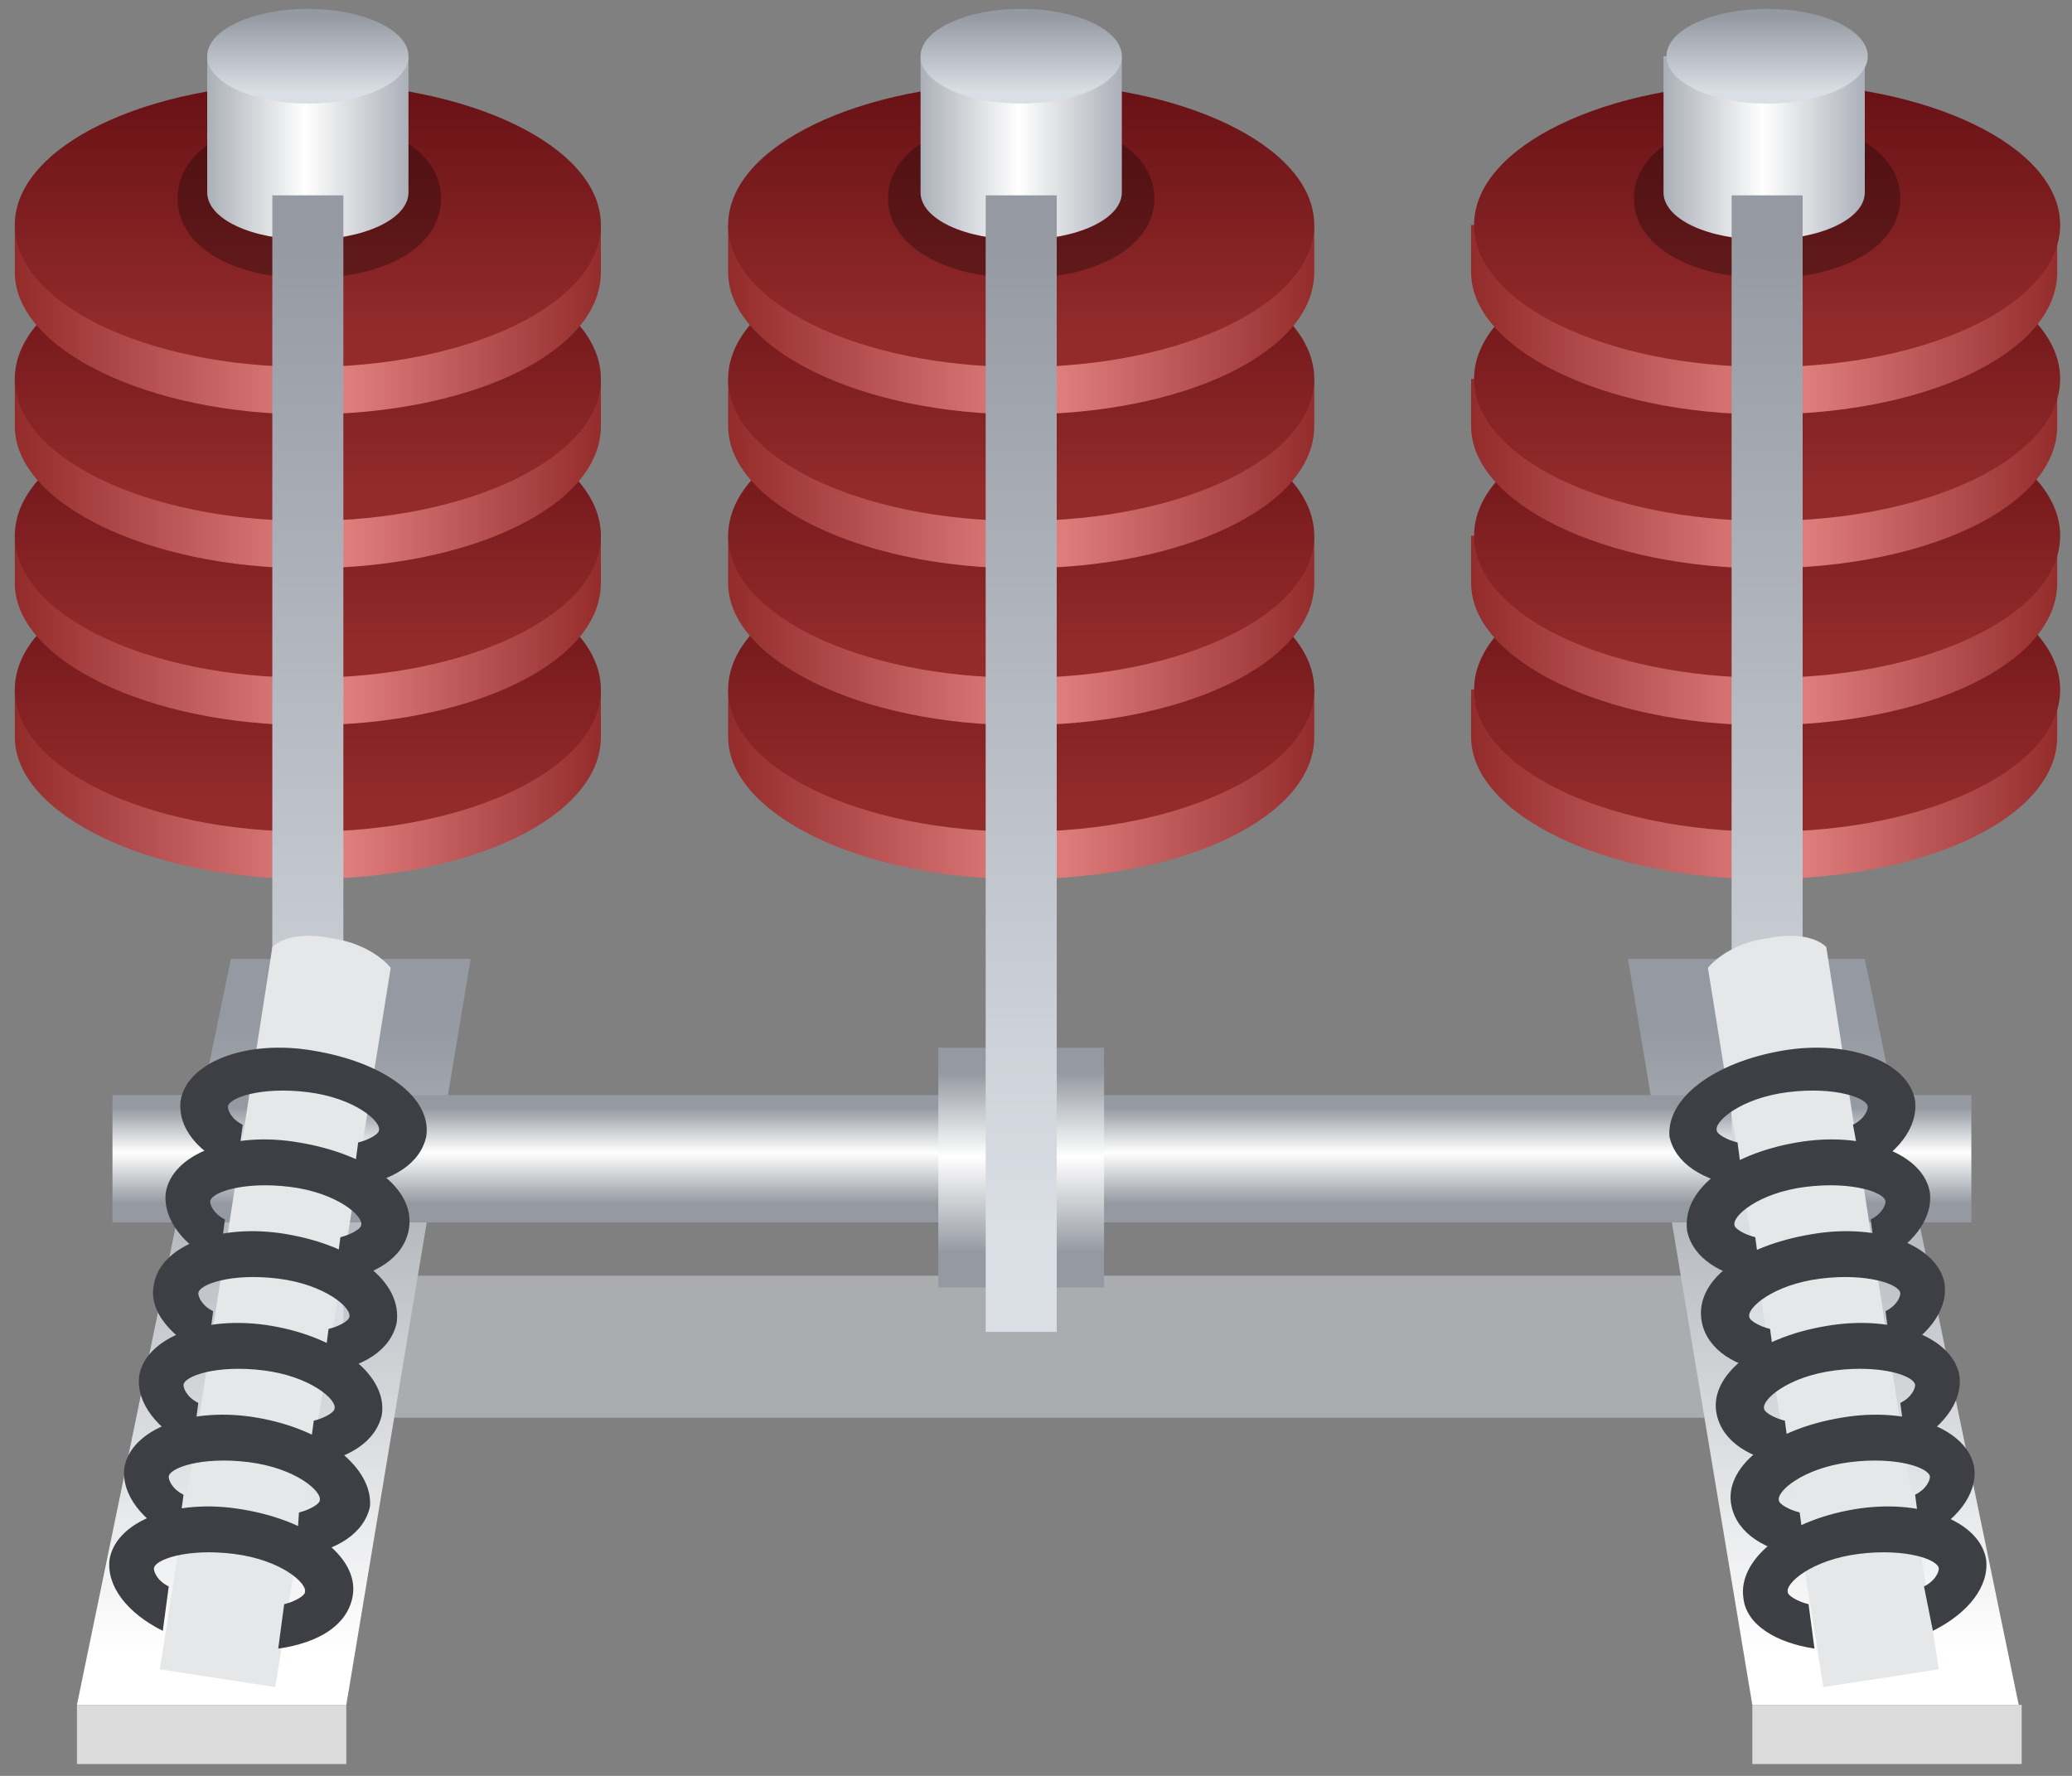 <svg version="1.1" xmlns="http://www.w3.org/2000/svg" xmlns:xlink="http://www.w3.org/1999/xlink"
					 viewBox="0 0 70 60" xml:space="preserve">
				<rect x="0" y="0" width="70" height="60" fill="#808080" stroke="none"/>
				<style type="text/css">
					.jddz-st0{fill:#ABACAF;}
					.jddz-st1{fill:url(#jddz_2_);}
					.jddz-st2{fill:#DCDBDB;}
					.jddz-st3{fill:url(#jddz_3_);}
					.jddz-st4{fill:url(#jddz_4_);}
					.jddz-st5{fill:url(#jddz_5_);}
					.jddz-st6{fill:url(#jddz_6_);}
					.jddz-st7{fill:url(#jddz_7_);}
					.jddz-st8{fill:url(#jddz_8_);}
					.jddz-st9{fill:url(#jddz_9_);}
					.jddz-st10{fill:url(#jddz_10_);}
					.jddz-st11{fill:url(#jddz_11_);}
					.jddz-st12{fill:url(#jddz_12_);}
					.jddz-st13{opacity:0.3;fill:#040000;}
					.jddz-st14{fill:url(#jddz_13_);}
					.jddz-st15{fill:url(#jddz_14_);}
					.jddz-st16{fill:url(#jddz_15_);}
					.jddz-st17{fill:url(#jddz_16_);}
					.jddz-st18{fill:url(#jddz_17_);}
					.jddz-st19{fill:url(#jddz_18_);}
					.jddz-st20{fill:url(#jddz_19_);}
					.jddz-st21{fill:url(#jddz_20_);}
					.jddz-st22{fill:url(#jddz_21_);}
					.jddz-st23{fill:url(#jddz_22_);}
					.jddz-st24{fill:url(#jddz_23_);}
					.jddz-st25{fill:url(#jddz_24_);}
					.jddz-st26{fill:url(#jddz_25_);}
					.jddz-st27{fill:url(#jddz_26_);}
					.jddz-st28{fill:url(#jddz_27_);}
					.jddz-st29{fill:url(#jddz_28_);}
					.jddz-st30{fill:url(#jddz_30_);}
					.jddz-st31{fill:url(#jddz_31_);}
					.jddz-st32{fill:url(#jddz_32_);}
					.jddz-st33{fill:url(#jddz_33_);}
					.jddz-st34{fill:url(#jddz_35_);}
					.jddz-st35{fill:url(#jddz_36_);}
					.jddz-st36{fill:url(#jddz_37_);}
					.jddz-st37{fill:url(#jddz_92_);}
					.jddz-st38{fill:url(#jddz_93_);}
					.jddz-st39{fill:url(#jddz_94_);}
					.jddz-st40{fill:#E6E7E8;}
					.jddz-st41{fill:#3E3F44;}
				</style>
				<g id="jddz_147_">
					<rect id="jddz_146_" x="9.4" y="43.1" class="jddz-st0" width="50.7" height="4.8"/>
					<linearGradient id="jddz_2_" gradientUnits="userSpaceOnUse" x1="9.235" y1="55.806" x2="9.235" y2="33.341">
						<stop  offset="0" style="stop-color:#FFFFFF"/>
						<stop  offset="0.941" style="stop-color:#959AA2"/>
					</linearGradient>
					<polygon id="jddz_70_" class="jddz-st1" points="11.7,57.6 2.6,57.6 7.8,32.4 15.9,32.4 	"/>
					<rect id="jddz_41_" x="2.6" y="57.6" class="jddz-st2" width="9.1" height="2"/>
					
						<linearGradient id="jddz_3_" gradientUnits="userSpaceOnUse" x1="-1247.008" y1="55.806" x2="-1247.008" y2="33.341" gradientTransform="matrix(-1 0 0 1 -1185.395 0)">
						<stop  offset="0" style="stop-color:#FFFFFF"/>
						<stop  offset="0.941" style="stop-color:#959AA2"/>
					</linearGradient>
					<polygon id="jddz_145_" class="jddz-st3" points="59.2,57.6 68.2,57.6 63,32.4 55,32.4 	"/>
					<rect id="jddz_144_" x="59.2" y="57.6" class="jddz-st2" width="9.1" height="2"/>
					<linearGradient id="jddz_4_" gradientUnits="userSpaceOnUse" x1="35.167" y1="37.161" x2="35.167" y2="40.871">
						<stop  offset="7.486631e-002" style="stop-color:#959AA2"/>
						<stop  offset="0.481" style="stop-color:#FFFFFF"/>
						<stop  offset="0.941" style="stop-color:#959AA2"/>
					</linearGradient>
					<rect id="jddz_84_" x="3.8" y="37" class="jddz-st4" width="62.8" height="4.3"/>
					<g id="jddz_49_">
						<linearGradient id="jddz_5_" gradientUnits="userSpaceOnUse" x1="0.5" y1="26.458" x2="20.395" y2="26.458">
							<stop  offset="0" style="stop-color:#942B2B"/>
							<stop  offset="0.535" style="stop-color:#E48282"/>
							<stop  offset="1" style="stop-color:#942B2B"/>
						</linearGradient>
						<path id="jddz_48_" class="jddz-st5" d="M0.5,23.3v1.6c0,2.6,4.5,4.8,9.9,4.8c5.5,0,9.9-2.1,9.9-4.8v-1.6H0.5z"/>
						<linearGradient id="jddz_6_" gradientUnits="userSpaceOnUse" x1="10.448" y1="18.902" x2="10.448" y2="27.157">
							<stop  offset="0" style="stop-color:#691216"/>
							<stop  offset="1" style="stop-color:#942B2B"/>
						</linearGradient>
						<ellipse id="jddz_42_" class="jddz-st6" cx="10.4" cy="23.3" rx="9.9" ry="4.8"/>
						<linearGradient id="jddz_7_" gradientUnits="userSpaceOnUse" x1="0.5" y1="21.22" x2="20.395" y2="21.22">
							<stop  offset="0" style="stop-color:#942B2B"/>
							<stop  offset="0.535" style="stop-color:#E48282"/>
							<stop  offset="1" style="stop-color:#942B2B"/>
						</linearGradient>
						<path id="jddz_39_" class="jddz-st7" d="M0.5,18.1v1.6c0,2.6,4.5,4.8,9.9,4.8c5.5,0,9.9-2.1,9.9-4.8v-1.6H0.5z"/>
						<linearGradient id="jddz_8_" gradientUnits="userSpaceOnUse" x1="10.448" y1="13.664" x2="10.448" y2="21.919">
							<stop  offset="0" style="stop-color:#691216"/>
							<stop  offset="1" style="stop-color:#942B2B"/>
						</linearGradient>
						<ellipse id="jddz_38_" class="jddz-st8" cx="10.4" cy="18.1" rx="9.9" ry="4.8"/>
						<linearGradient id="jddz_9_" gradientUnits="userSpaceOnUse" x1="0.5" y1="15.982" x2="20.395" y2="15.982">
							<stop  offset="0" style="stop-color:#942B2B"/>
							<stop  offset="0.535" style="stop-color:#E48282"/>
							<stop  offset="1" style="stop-color:#942B2B"/>
						</linearGradient>
						<path id="jddz_34_" class="jddz-st9" d="M0.5,12.8v1.6c0,2.6,4.5,4.8,9.9,4.8c5.5,0,9.9-2.1,9.9-4.8v-1.6H0.5z"/>
						<linearGradient id="jddz_10_" gradientUnits="userSpaceOnUse" x1="10.448" y1="8.426" x2="10.448" y2="16.681">
							<stop  offset="0" style="stop-color:#691216"/>
							<stop  offset="1" style="stop-color:#942B2B"/>
						</linearGradient>
						<ellipse id="jddz_29_" class="jddz-st10" cx="10.4" cy="12.8" rx="9.9" ry="4.8"/>
						<linearGradient id="jddz_11_" gradientUnits="userSpaceOnUse" x1="0.5" y1="10.744" x2="20.395" y2="10.744">
							<stop  offset="0" style="stop-color:#942B2B"/>
							<stop  offset="0.535" style="stop-color:#E48282"/>
							<stop  offset="1" style="stop-color:#942B2B"/>
						</linearGradient>
						<path id="jddz_44_" class="jddz-st11" d="M0.5,7.6v1.6c0,2.6,4.5,4.8,9.9,4.8c5.5,0,9.9-2.1,9.9-4.8V7.6H0.5z"/>
						<linearGradient id="jddz_12_" gradientUnits="userSpaceOnUse" x1="10.448" y1="3.188" x2="10.448" y2="11.443">
							<stop  offset="0" style="stop-color:#691216"/>
							<stop  offset="1" style="stop-color:#942B2B"/>
						</linearGradient>
						<ellipse id="jddz_43_" class="jddz-st12" cx="10.4" cy="7.6" rx="9.9" ry="4.8"/>
						<g id="jddz_45_">
							<path id="jddz_50_" class="jddz-st13" d="M10.4,9.4C7.8,9.4,6,8.3,6,6.7S7.8,4,10.4,4s4.5,1.1,4.5,2.7S13.1,9.4,10.4,9.4z"/>
							<linearGradient id="jddz_13_" gradientUnits="userSpaceOnUse" x1="7.001" y1="5" x2="13.894" y2="5">
								<stop  offset="0" style="stop-color:#ABB0B8"/>
								<stop  offset="0.481" style="stop-color:#FFFFFF"/>
								<stop  offset="1" style="stop-color:#A9ADB6"/>
							</linearGradient>
							<path id="jddz_47_" class="jddz-st14" d="M7,1.9v4.6c0,0.9,1.5,1.6,3.4,1.6c1.9,0,3.4-0.7,3.4-1.6V1.9H7z"/>
							<linearGradient id="jddz_14_" gradientUnits="userSpaceOnUse" x1="10.448" y1="0.537" x2="10.448" y2="3.117">
								<stop  offset="0" style="stop-color:#959AA2"/>
								<stop  offset="1" style="stop-color:#DADEE5"/>
							</linearGradient>
							<ellipse id="jddz_46_" class="jddz-st15" cx="10.4" cy="1.9" rx="3.4" ry="1.6"/>
						</g>
						<linearGradient id="jddz_15_" gradientUnits="userSpaceOnUse" x1="10.463" y1="8.012" x2="10.463" y2="41.368">
							<stop  offset="0" style="stop-color:#959AA2"/>
							<stop  offset="1" style="stop-color:#DADEE5"/>
						</linearGradient>
						<rect id="jddz_40_" x="9.2" y="6.6" class="jddz-st16" width="2.4" height="38.4"/>
					</g>
					<g id="jddz_52_">
						<linearGradient id="jddz_16_" gradientUnits="userSpaceOnUse" x1="24.594" y1="26.458" x2="44.489" y2="26.458">
							<stop  offset="0" style="stop-color:#942B2B"/>
							<stop  offset="0.535" style="stop-color:#E48282"/>
							<stop  offset="1" style="stop-color:#942B2B"/>
						</linearGradient>
						<path id="jddz_67_" class="jddz-st17" d="M24.6,23.3v1.6c0,2.6,4.5,4.8,9.9,4.8c5.5,0,9.9-2.1,9.9-4.8v-1.6H24.6z"/>
						<linearGradient id="jddz_17_" gradientUnits="userSpaceOnUse" x1="34.542" y1="18.902" x2="34.542" y2="27.157">
							<stop  offset="0" style="stop-color:#691216"/>
							<stop  offset="1" style="stop-color:#942B2B"/>
						</linearGradient>
						<ellipse id="jddz_66_" class="jddz-st18" cx="34.5" cy="23.3" rx="9.9" ry="4.8"/>
						<linearGradient id="jddz_18_" gradientUnits="userSpaceOnUse" x1="24.594" y1="21.22" x2="44.489" y2="21.22">
							<stop  offset="0" style="stop-color:#942B2B"/>
							<stop  offset="0.535" style="stop-color:#E48282"/>
							<stop  offset="1" style="stop-color:#942B2B"/>
						</linearGradient>
						<path id="jddz_65_" class="jddz-st19" d="M24.6,18.1v1.6c0,2.6,4.5,4.8,9.9,4.8c5.5,0,9.9-2.1,9.9-4.8v-1.6H24.6z"/>
						<linearGradient id="jddz_19_" gradientUnits="userSpaceOnUse" x1="34.542" y1="13.664" x2="34.542" y2="21.919">
							<stop  offset="0" style="stop-color:#691216"/>
							<stop  offset="1" style="stop-color:#942B2B"/>
						</linearGradient>
						<ellipse id="jddz_64_" class="jddz-st20" cx="34.5" cy="18.1" rx="9.9" ry="4.8"/>
						<linearGradient id="jddz_20_" gradientUnits="userSpaceOnUse" x1="24.594" y1="15.982" x2="44.489" y2="15.982">
							<stop  offset="0" style="stop-color:#942B2B"/>
							<stop  offset="0.535" style="stop-color:#E48282"/>
							<stop  offset="1" style="stop-color:#942B2B"/>
						</linearGradient>
						<path id="jddz_63_" class="jddz-st21" d="M24.6,12.8v1.6c0,2.6,4.5,4.8,9.9,4.8c5.5,0,9.9-2.1,9.9-4.8v-1.6H24.6z"/>
						<linearGradient id="jddz_21_" gradientUnits="userSpaceOnUse" x1="34.542" y1="8.426" x2="34.542" y2="16.681">
							<stop  offset="0" style="stop-color:#691216"/>
							<stop  offset="1" style="stop-color:#942B2B"/>
						</linearGradient>
						<ellipse id="jddz_62_" class="jddz-st22" cx="34.5" cy="12.8" rx="9.9" ry="4.8"/>
						<linearGradient id="jddz_22_" gradientUnits="userSpaceOnUse" x1="24.594" y1="10.744" x2="44.489" y2="10.744">
							<stop  offset="0" style="stop-color:#942B2B"/>
							<stop  offset="0.535" style="stop-color:#E48282"/>
							<stop  offset="1" style="stop-color:#942B2B"/>
						</linearGradient>
						<path id="jddz_61_" class="jddz-st23" d="M24.6,7.6v1.6c0,2.6,4.5,4.8,9.9,4.8c5.5,0,9.9-2.1,9.9-4.8V7.6H24.6z"/>
						<linearGradient id="jddz_23_" gradientUnits="userSpaceOnUse" x1="34.542" y1="3.188" x2="34.542" y2="11.443">
							<stop  offset="0" style="stop-color:#691216"/>
							<stop  offset="1" style="stop-color:#942B2B"/>
						</linearGradient>
						<ellipse id="jddz_60_" class="jddz-st24" cx="34.5" cy="7.6" rx="9.9" ry="4.8"/>
						<g id="jddz_55_">
							<path id="jddz_58_" class="jddz-st13" d="M34.5,9.4c-2.6,0-4.5-1.1-4.5-2.7S31.9,4,34.5,4C37.1,4,39,5.1,39,6.7S37.1,9.4,34.5,9.4z"
								/>
							<linearGradient id="jddz_24_" gradientUnits="userSpaceOnUse" x1="31.095" y1="5" x2="37.988" y2="5">
								<stop  offset="0" style="stop-color:#ABB0B8"/>
								<stop  offset="0.481" style="stop-color:#FFFFFF"/>
								<stop  offset="1" style="stop-color:#A9ADB6"/>
							</linearGradient>
							<path id="jddz_57_" class="jddz-st25" d="M31.1,1.9v4.6c0,0.9,1.5,1.6,3.4,1.6c1.9,0,3.4-0.7,3.4-1.6V1.9H31.1z"/>
							<linearGradient id="jddz_25_" gradientUnits="userSpaceOnUse" x1="34.542" y1="0.537" x2="34.542" y2="3.117">
								<stop  offset="0" style="stop-color:#959AA2"/>
								<stop  offset="1" style="stop-color:#DADEE5"/>
							</linearGradient>
							<ellipse id="jddz_56_" class="jddz-st26" cx="34.5" cy="1.9" rx="3.4" ry="1.6"/>
						</g>
						<linearGradient id="jddz_26_" gradientUnits="userSpaceOnUse" x1="34.518" y1="35.723" x2="34.518" y2="42.718">
							<stop  offset="7.486631e-002" style="stop-color:#959AA2"/>
							<stop  offset="0.481" style="stop-color:#FFFFFF"/>
							<stop  offset="0.941" style="stop-color:#959AA2"/>
						</linearGradient>
						<rect id="jddz_54_" x="31.7" y="35.4" class="jddz-st27" width="5.6" height="8.1"/>
						<linearGradient id="jddz_27_" gradientUnits="userSpaceOnUse" x1="34.557" y1="8.012" x2="34.557" y2="41.368">
							<stop  offset="0" style="stop-color:#959AA2"/>
							<stop  offset="1" style="stop-color:#DADEE5"/>
						</linearGradient>
						<rect id="jddz_53_" x="33.3" y="6.6" class="jddz-st28" width="2.4" height="38.4"/>
					</g>
					<g id="jddz_68_">
						<linearGradient id="jddz_28_" gradientUnits="userSpaceOnUse" x1="49.736" y1="26.458" x2="69.631" y2="26.458">
							<stop  offset="0" style="stop-color:#942B2B"/>
							<stop  offset="0.535" style="stop-color:#E48282"/>
							<stop  offset="1" style="stop-color:#942B2B"/>
						</linearGradient>
						<path id="jddz_83_" class="jddz-st29" d="M49.7,23.3v1.6c0,2.6,4.5,4.8,9.9,4.8c5.5,0,9.9-2.1,9.9-4.8v-1.6H49.7z"/>
						<linearGradient id="jddz_30_" gradientUnits="userSpaceOnUse" x1="59.683" y1="18.902" x2="59.683" y2="27.157">
							<stop  offset="0" style="stop-color:#691216"/>
							<stop  offset="1" style="stop-color:#942B2B"/>
						</linearGradient>
						<ellipse id="jddz_82_" class="jddz-st30" cx="59.7" cy="23.3" rx="9.9" ry="4.8"/>
						<linearGradient id="jddz_31_" gradientUnits="userSpaceOnUse" x1="49.736" y1="21.22" x2="69.631" y2="21.22">
							<stop  offset="0" style="stop-color:#942B2B"/>
							<stop  offset="0.535" style="stop-color:#E48282"/>
							<stop  offset="1" style="stop-color:#942B2B"/>
						</linearGradient>
						<path id="jddz_81_" class="jddz-st31" d="M49.7,18.1v1.6c0,2.6,4.5,4.8,9.9,4.8c5.5,0,9.9-2.1,9.9-4.8v-1.6H49.7z"/>
						<linearGradient id="jddz_32_" gradientUnits="userSpaceOnUse" x1="59.683" y1="13.664" x2="59.683" y2="21.919">
							<stop  offset="0" style="stop-color:#691216"/>
							<stop  offset="1" style="stop-color:#942B2B"/>
						</linearGradient>
						<ellipse id="jddz_80_" class="jddz-st32" cx="59.7" cy="18.1" rx="9.9" ry="4.8"/>
						<linearGradient id="jddz_33_" gradientUnits="userSpaceOnUse" x1="49.736" y1="15.982" x2="69.631" y2="15.982">
							<stop  offset="0" style="stop-color:#942B2B"/>
							<stop  offset="0.535" style="stop-color:#E48282"/>
							<stop  offset="1" style="stop-color:#942B2B"/>
						</linearGradient>
						<path id="jddz_79_" class="jddz-st33" d="M49.7,12.8v1.6c0,2.6,4.5,4.8,9.9,4.8c5.5,0,9.9-2.1,9.9-4.8v-1.6H49.7z"/>
						<linearGradient id="jddz_35_" gradientUnits="userSpaceOnUse" x1="59.683" y1="8.426" x2="59.683" y2="16.681">
							<stop  offset="0" style="stop-color:#691216"/>
							<stop  offset="1" style="stop-color:#942B2B"/>
						</linearGradient>
						<ellipse id="jddz_78_" class="jddz-st34" cx="59.7" cy="12.8" rx="9.9" ry="4.8"/>
						<linearGradient id="jddz_36_" gradientUnits="userSpaceOnUse" x1="49.736" y1="10.744" x2="69.631" y2="10.744">
							<stop  offset="0" style="stop-color:#942B2B"/>
							<stop  offset="0.535" style="stop-color:#E48282"/>
							<stop  offset="1" style="stop-color:#942B2B"/>
						</linearGradient>
						<path id="jddz_77_" class="jddz-st35" d="M49.7,7.6v1.6c0,2.6,4.5,4.8,9.9,4.8c5.5,0,9.9-2.1,9.9-4.8V7.6H49.7z"/>
						<linearGradient id="jddz_37_" gradientUnits="userSpaceOnUse" x1="59.683" y1="3.188" x2="59.683" y2="11.443">
							<stop  offset="0" style="stop-color:#691216"/>
							<stop  offset="1" style="stop-color:#942B2B"/>
						</linearGradient>
						<ellipse id="jddz_76_" class="jddz-st36" cx="59.7" cy="7.6" rx="9.9" ry="4.8"/>
						<g id="jddz_71_">
							<path id="jddz_74_" class="jddz-st13" d="M59.7,9.4c-2.6,0-4.5-1.1-4.5-2.7S57.1,4,59.7,4c2.6,0,4.5,1.1,4.5,2.7S62.3,9.4,59.7,9.4z"
								/>
							<linearGradient id="jddz_92_" gradientUnits="userSpaceOnUse" x1="56.237" y1="5" x2="63.13" y2="5">
								<stop  offset="0" style="stop-color:#ABB0B8"/>
								<stop  offset="0.481" style="stop-color:#FFFFFF"/>
								<stop  offset="1" style="stop-color:#A9ADB6"/>
							</linearGradient>
							<path id="jddz_73_" class="jddz-st37" d="M56.2,1.9v4.6c0,0.9,1.5,1.6,3.4,1.6c1.9,0,3.4-0.7,3.4-1.6V1.9H56.2z"/>
							<linearGradient id="jddz_93_" gradientUnits="userSpaceOnUse" x1="59.683" y1="0.537" x2="59.683" y2="3.117">
								<stop  offset="0" style="stop-color:#959AA2"/>
								<stop  offset="1" style="stop-color:#DADEE5"/>
							</linearGradient>
							<ellipse id="jddz_72_" class="jddz-st38" cx="59.7" cy="1.9" rx="3.4" ry="1.6"/>
						</g>
						<linearGradient id="jddz_94_" gradientUnits="userSpaceOnUse" x1="59.699" y1="8.012" x2="59.699" y2="41.368">
							<stop  offset="0" style="stop-color:#959AA2"/>
							<stop  offset="1" style="stop-color:#DADEE5"/>
						</linearGradient>
						<rect id="jddz_69_" x="58.5" y="6.6" class="jddz-st39" width="2.4" height="38.4"/>
					</g>
					<g id="jddz_135_">
						<path id="jddz_85_" class="jddz-st40" d="M9.3,57l-3.9-0.6L9.2,32c0,0,0.5-0.6,2-0.3c1.4,0.2,2,1,2,1L9.3,57z"/>
						<path id="jddz_90_" class="jddz-st41" d="M10.6,35.5c-2.3-0.4-4.3,0.4-4.5,1.7C6,38.1,6.7,39,8,39.5L8.2,38c-0.4-0.2-0.5-0.5-0.5-0.6
							c0-0.3,1.1-0.7,2.7-0.5c1.6,0.2,2.5,1,2.4,1.3c0,0.1-0.3,0.3-0.7,0.4l-0.2,1.5c1.4-0.2,2.3-0.8,2.5-1.7
							C14.6,37.1,13,35.9,10.6,35.5z"/>
						<path id="jddz_86_" class="jddz-st41" d="M10.1,38.6c-2.3-0.4-4.3,0.4-4.5,1.7c-0.1,0.9,0.6,1.8,1.8,2.4l0.2-1.5
							c-0.4-0.2-0.5-0.5-0.5-0.6c0-0.3,1.1-0.7,2.7-0.5c1.6,0.2,2.5,1,2.4,1.3c0,0.1-0.3,0.3-0.7,0.4l-0.2,1.5c1.4-0.2,2.3-0.8,2.5-1.7
							C14.1,40.2,12.5,39,10.1,38.6z"/>
						<path id="jddz_87_" class="jddz-st41" d="M9.7,41.7c-2.3-0.4-4.3,0.4-4.5,1.7C5,44.3,5.8,45.2,7,45.8l0.2-1.5
							c-0.4-0.2-0.5-0.5-0.5-0.6c0-0.3,1.1-0.7,2.7-0.5c1.6,0.2,2.5,1,2.4,1.3c0,0.1-0.3,0.3-0.7,0.4l-0.2,1.5c1.4-0.2,2.3-0.8,2.5-1.7
							C13.6,43.3,12,42.1,9.7,41.7z"/>
						<path id="jddz_91_" class="jddz-st41" d="M9.2,44.8c-2.3-0.4-4.3,0.4-4.5,1.7c-0.1,0.9,0.6,1.8,1.8,2.4l0.2-1.5
							c-0.4-0.2-0.5-0.5-0.5-0.6c0-0.3,1.1-0.7,2.7-0.5c1.6,0.2,2.5,1,2.4,1.3c0,0.1-0.3,0.3-0.7,0.4l-0.2,1.5c1.4-0.2,2.3-0.8,2.5-1.7
							C13.1,46.5,11.5,45.2,9.2,44.8z"/>
						<path id="jddz_89_" class="jddz-st41" d="M8.7,47.9c-2.3-0.4-4.3,0.4-4.5,1.7C4.1,50.5,4.8,51.4,6,52l0.2-1.5
							c-0.4-0.2-0.5-0.5-0.5-0.6c0-0.3,1.1-0.7,2.7-0.5c1.6,0.2,2.5,1,2.4,1.3c0,0.1-0.3,0.3-0.7,0.4L10,52.6c1.4-0.2,2.3-0.8,2.5-1.7
							C12.6,49.6,11,48.3,8.7,47.9z"/>
						<path id="jddz_88_" class="jddz-st41" d="M8.2,51c-2.3-0.4-4.3,0.4-4.5,1.7c-0.1,0.9,0.6,1.8,1.8,2.4l0.2-1.5
							c-0.4-0.2-0.5-0.5-0.5-0.6c0-0.3,1.1-0.7,2.7-0.5c1.6,0.2,2.5,1,2.4,1.3c0,0.1-0.3,0.3-0.7,0.4l-0.2,1.5c1.4-0.2,2.3-0.8,2.5-1.7
							C12.2,52.7,10.6,51.4,8.2,51z"/>
					</g>
					<g id="jddz_136_">
						<path id="jddz_143_" class="jddz-st40" d="M61.6,57l3.9-0.6L61.7,32c0,0-0.5-0.6-2-0.3c-1.4,0.2-2,1-2,1L61.6,57z"/>
						<path id="jddz_142_" class="jddz-st41" d="M60.2,35.5c2.3-0.4,4.3,0.4,4.5,1.7c0.1,0.9-0.6,1.8-1.8,2.4L62.6,38
							c0.4-0.2,0.5-0.5,0.5-0.6c0-0.3-1.1-0.7-2.7-0.5c-1.6,0.2-2.5,1-2.4,1.3c0,0.1,0.3,0.3,0.7,0.4l0.2,1.5c-1.4-0.2-2.3-0.8-2.5-1.7
							C56.3,37.1,57.9,35.9,60.2,35.5z"/>
						<path id="jddz_141_" class="jddz-st41" d="M60.7,38.6c2.3-0.4,4.3,0.4,4.5,1.7c0.1,0.9-0.6,1.8-1.8,2.4l-0.2-1.5
							c0.4-0.2,0.5-0.5,0.5-0.6c0-0.3-1.1-0.7-2.7-0.5c-1.6,0.2-2.5,1-2.4,1.3c0,0.1,0.3,0.3,0.7,0.4l0.2,1.5c-1.4-0.2-2.3-0.8-2.5-1.7
							C56.8,40.2,58.4,39,60.7,38.6z"/>
						<path id="jddz_140_" class="jddz-st41" d="M61.2,41.7c2.3-0.4,4.3,0.4,4.5,1.7c0.1,0.9-0.6,1.8-1.8,2.4l-0.2-1.5
							c0.4-0.2,0.5-0.5,0.5-0.6c0-0.3-1.1-0.7-2.7-0.5c-1.6,0.2-2.5,1-2.4,1.3c0,0.1,0.3,0.3,0.7,0.4l0.2,1.5c-1.4-0.2-2.3-0.8-2.5-1.7
							C57.2,43.3,58.8,42.1,61.2,41.7z"/>
						<path id="jddz_139_" class="jddz-st41" d="M61.7,44.8c2.3-0.4,4.3,0.4,4.5,1.7c0.1,0.9-0.6,1.8-1.8,2.4l-0.2-1.5
							c0.4-0.2,0.5-0.5,0.5-0.6c0-0.3-1.1-0.7-2.7-0.5c-1.6,0.2-2.5,1-2.4,1.3c0,0.1,0.3,0.3,0.7,0.4l0.2,1.5c-1.4-0.2-2.3-0.8-2.5-1.7
							C57.7,46.5,59.3,45.2,61.7,44.8z"/>
						<path id="jddz_138_" class="jddz-st41" d="M62.2,47.9c2.3-0.4,4.3,0.4,4.5,1.7c0.1,0.9-0.6,1.8-1.8,2.4l-0.2-1.5
							c0.4-0.2,0.5-0.5,0.5-0.6c0-0.3-1.1-0.7-2.7-0.5c-1.6,0.2-2.5,1-2.4,1.3c0,0.1,0.3,0.3,0.7,0.4l0.2,1.5c-1.4-0.2-2.3-0.8-2.5-1.7
							C58.2,49.6,59.8,48.3,62.2,47.9z"/>
						<path id="jddz_137_" class="jddz-st41" d="M62.6,51c2.3-0.4,4.3,0.4,4.5,1.7c0.1,0.9-0.6,1.8-1.8,2.4L65,53.6c0.4-0.2,0.5-0.5,0.5-0.6
							c0-0.3-1.1-0.7-2.7-0.5c-1.6,0.2-2.5,1-2.4,1.3c0,0.1,0.3,0.3,0.7,0.4l0.2,1.5C60,55.5,59,54.9,58.9,54
							C58.7,52.7,60.3,51.4,62.6,51z"/>
					</g>
				</g>
				</svg>